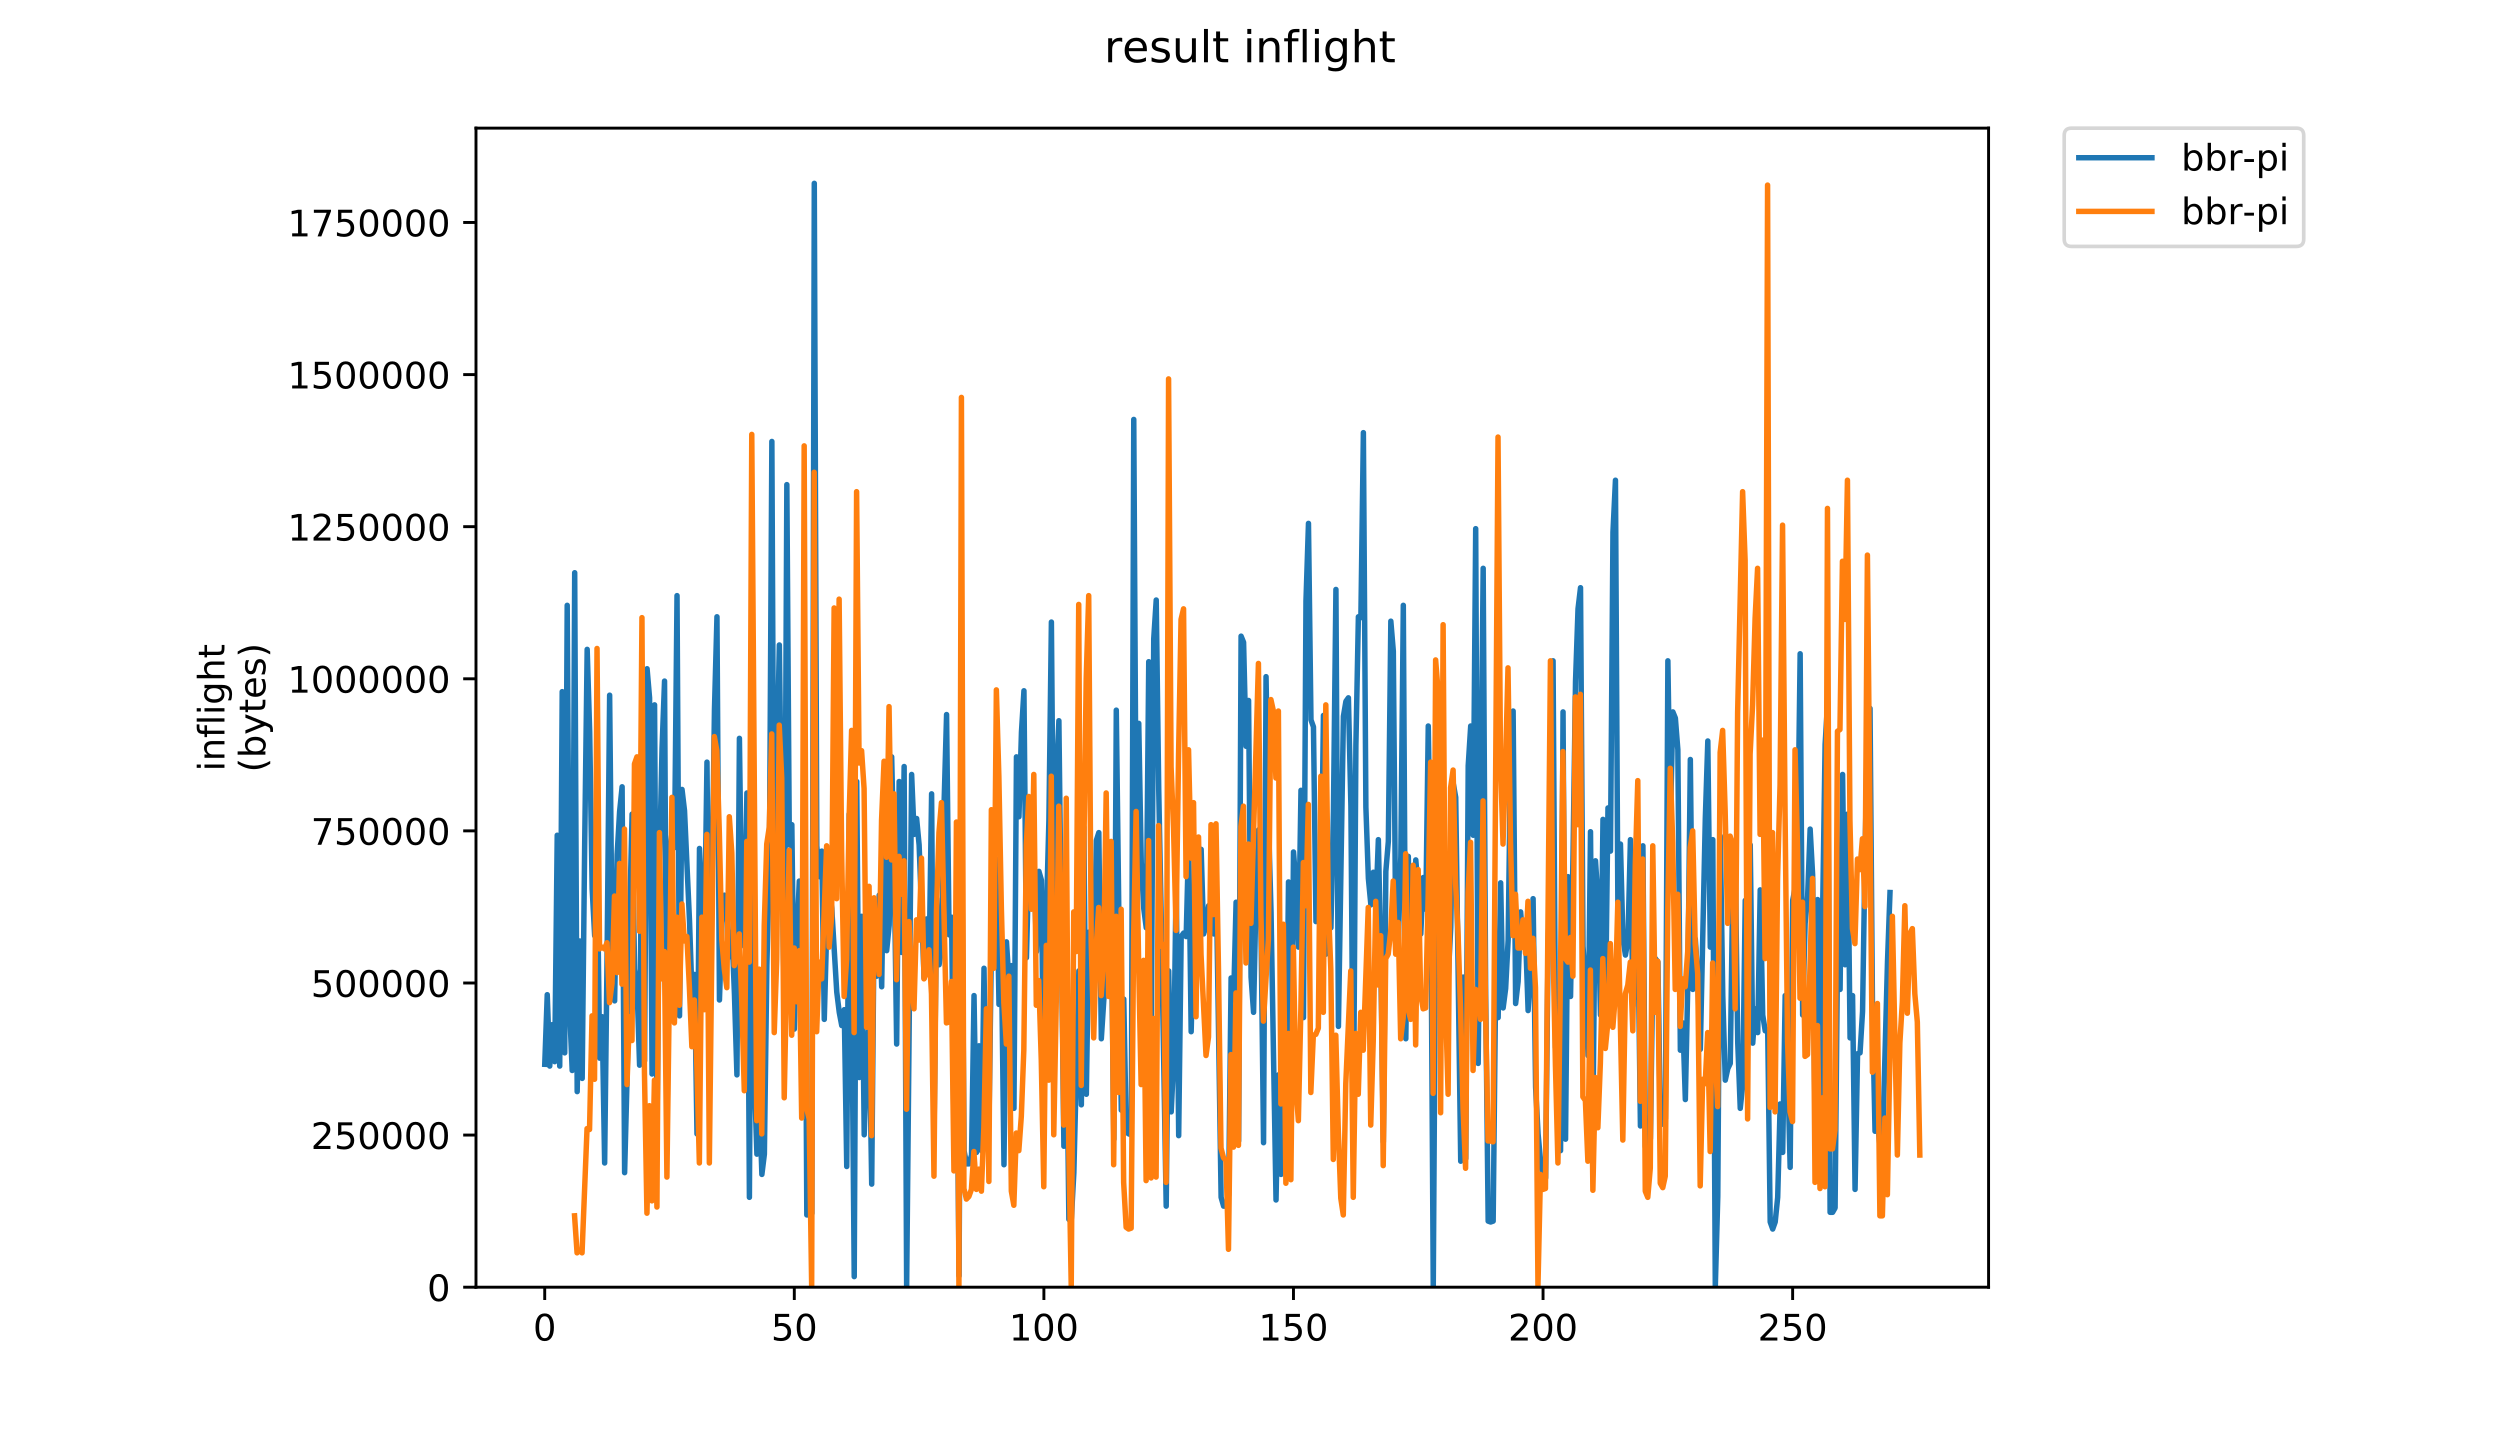 <?xml version="1.0" encoding="utf-8" standalone="no"?>
<!DOCTYPE svg PUBLIC "-//W3C//DTD SVG 1.1//EN"
  "http://www.w3.org/Graphics/SVG/1.1/DTD/svg11.dtd">
<!-- Created with matplotlib (https://matplotlib.org/) -->
<svg height="396pt" version="1.1" viewBox="0 0 684 396" width="684pt" xmlns="http://www.w3.org/2000/svg" xmlns:xlink="http://www.w3.org/1999/xlink">
 <defs>
  <style type="text/css">
*{stroke-linecap:butt;stroke-linejoin:round;}
  </style>
 </defs>
 <g id="figure_1">
  <g id="patch_1">
   <path d="M 0 396 
L 684 396 
L 684 0 
L 0 0 
z
" style="fill:#ffffff;"/>
  </g>
  <g id="axes_1">
   <g id="patch_2">
    <path d="M 130.23 352.174 
L 544.074 352.174 
L 544.074 35.062 
L 130.23 35.062 
z
" style="fill:#ffffff;"/>
   </g>
   <g id="matplotlib.axis_1">
    <g id="xtick_1">
     <g id="line2d_1">
      <defs>
       <path d="M 0 0 
L 0 3.5 
" id="m2a0f6966e9" style="stroke:#000000;stroke-width:0.8;"/>
      </defs>
      <g>
       <use style="stroke:#000000;stroke-width:0.8;" x="149.034" xlink:href="#m2a0f6966e9" y="352.174"/>
      </g>
     </g>
     <g id="text_1">
      <!-- 0 -->
      <defs>
       <path d="M 31.781 66.406 
Q 24.172 66.406 20.328 58.906 
Q 16.5 51.422 16.5 36.375 
Q 16.5 21.391 20.328 13.891 
Q 24.172 6.391 31.781 6.391 
Q 39.453 6.391 43.281 13.891 
Q 47.125 21.391 47.125 36.375 
Q 47.125 51.422 43.281 58.906 
Q 39.453 66.406 31.781 66.406 
z
M 31.781 74.219 
Q 44.047 74.219 50.516 64.516 
Q 56.984 54.828 56.984 36.375 
Q 56.984 17.969 50.516 8.266 
Q 44.047 -1.422 31.781 -1.422 
Q 19.531 -1.422 13.062 8.266 
Q 6.594 17.969 6.594 36.375 
Q 6.594 54.828 13.062 64.516 
Q 19.531 74.219 31.781 74.219 
z
" id="DejaVuSans-48"/>
      </defs>
      <g transform="translate(145.853 366.773)scale(0.1 -0.1)">
       <use xlink:href="#DejaVuSans-48"/>
      </g>
     </g>
    </g>
    <g id="xtick_2">
     <g id="line2d_2">
      <g>
       <use style="stroke:#000000;stroke-width:0.8;" x="217.321" xlink:href="#m2a0f6966e9" y="352.174"/>
      </g>
     </g>
     <g id="text_2">
      <!-- 50 -->
      <defs>
       <path d="M 10.797 72.906 
L 49.516 72.906 
L 49.516 64.594 
L 19.828 64.594 
L 19.828 46.734 
Q 21.969 47.469 24.109 47.828 
Q 26.266 48.188 28.422 48.188 
Q 40.625 48.188 47.75 41.5 
Q 54.891 34.812 54.891 23.391 
Q 54.891 11.625 47.562 5.094 
Q 40.234 -1.422 26.906 -1.422 
Q 22.312 -1.422 17.547 -0.641 
Q 12.797 0.141 7.719 1.703 
L 7.719 11.625 
Q 12.109 9.234 16.797 8.062 
Q 21.484 6.891 26.703 6.891 
Q 35.156 6.891 40.078 11.328 
Q 45.016 15.766 45.016 23.391 
Q 45.016 31 40.078 35.438 
Q 35.156 39.891 26.703 39.891 
Q 22.75 39.891 18.812 39.016 
Q 14.891 38.141 10.797 36.281 
z
" id="DejaVuSans-53"/>
      </defs>
      <g transform="translate(210.958 366.773)scale(0.1 -0.1)">
       <use xlink:href="#DejaVuSans-53"/>
       <use x="63.623" xlink:href="#DejaVuSans-48"/>
      </g>
     </g>
    </g>
    <g id="xtick_3">
     <g id="line2d_3">
      <g>
       <use style="stroke:#000000;stroke-width:0.8;" x="285.607" xlink:href="#m2a0f6966e9" y="352.174"/>
      </g>
     </g>
     <g id="text_3">
      <!-- 100 -->
      <defs>
       <path d="M 12.406 8.297 
L 28.516 8.297 
L 28.516 63.922 
L 10.984 60.406 
L 10.984 69.391 
L 28.422 72.906 
L 38.281 72.906 
L 38.281 8.297 
L 54.391 8.297 
L 54.391 0 
L 12.406 0 
z
" id="DejaVuSans-49"/>
      </defs>
      <g transform="translate(276.063 366.773)scale(0.1 -0.1)">
       <use xlink:href="#DejaVuSans-49"/>
       <use x="63.623" xlink:href="#DejaVuSans-48"/>
       <use x="127.246" xlink:href="#DejaVuSans-48"/>
      </g>
     </g>
    </g>
    <g id="xtick_4">
     <g id="line2d_4">
      <g>
       <use style="stroke:#000000;stroke-width:0.8;" x="353.893" xlink:href="#m2a0f6966e9" y="352.174"/>
      </g>
     </g>
     <g id="text_4">
      <!-- 150 -->
      <g transform="translate(344.349 366.773)scale(0.1 -0.1)">
       <use xlink:href="#DejaVuSans-49"/>
       <use x="63.623" xlink:href="#DejaVuSans-53"/>
       <use x="127.246" xlink:href="#DejaVuSans-48"/>
      </g>
     </g>
    </g>
    <g id="xtick_5">
     <g id="line2d_5">
      <g>
       <use style="stroke:#000000;stroke-width:0.8;" x="422.179" xlink:href="#m2a0f6966e9" y="352.174"/>
      </g>
     </g>
     <g id="text_5">
      <!-- 200 -->
      <defs>
       <path d="M 19.188 8.297 
L 53.609 8.297 
L 53.609 0 
L 7.328 0 
L 7.328 8.297 
Q 12.938 14.109 22.625 23.891 
Q 32.328 33.688 34.812 36.531 
Q 39.547 41.844 41.422 45.531 
Q 43.312 49.219 43.312 52.781 
Q 43.312 58.594 39.234 62.25 
Q 35.156 65.922 28.609 65.922 
Q 23.969 65.922 18.812 64.312 
Q 13.672 62.703 7.812 59.422 
L 7.812 69.391 
Q 13.766 71.781 18.938 73 
Q 24.125 74.219 28.422 74.219 
Q 39.75 74.219 46.484 68.547 
Q 53.219 62.891 53.219 53.422 
Q 53.219 48.922 51.531 44.891 
Q 49.859 40.875 45.406 35.406 
Q 44.188 33.984 37.641 27.219 
Q 31.109 20.453 19.188 8.297 
z
" id="DejaVuSans-50"/>
      </defs>
      <g transform="translate(412.636 366.773)scale(0.1 -0.1)">
       <use xlink:href="#DejaVuSans-50"/>
       <use x="63.623" xlink:href="#DejaVuSans-48"/>
       <use x="127.246" xlink:href="#DejaVuSans-48"/>
      </g>
     </g>
    </g>
    <g id="xtick_6">
     <g id="line2d_6">
      <g>
       <use style="stroke:#000000;stroke-width:0.8;" x="490.466" xlink:href="#m2a0f6966e9" y="352.174"/>
      </g>
     </g>
     <g id="text_6">
      <!-- 250 -->
      <g transform="translate(480.922 366.773)scale(0.1 -0.1)">
       <use xlink:href="#DejaVuSans-50"/>
       <use x="63.623" xlink:href="#DejaVuSans-53"/>
       <use x="127.246" xlink:href="#DejaVuSans-48"/>
      </g>
     </g>
    </g>
   </g>
   <g id="matplotlib.axis_2">
    <g id="ytick_1">
     <g id="line2d_7">
      <defs>
       <path d="M 0 0 
L -3.5 0 
" id="m3feb0c3251" style="stroke:#000000;stroke-width:0.8;"/>
      </defs>
      <g>
       <use style="stroke:#000000;stroke-width:0.8;" x="130.23" xlink:href="#m3feb0c3251" y="352.174"/>
      </g>
     </g>
     <g id="text_7">
      <!-- 0 -->
      <g transform="translate(116.868 355.973)scale(0.1 -0.1)">
       <use xlink:href="#DejaVuSans-48"/>
      </g>
     </g>
    </g>
    <g id="ytick_2">
     <g id="line2d_8">
      <g>
       <use style="stroke:#000000;stroke-width:0.8;" x="130.23" xlink:href="#m3feb0c3251" y="310.56"/>
      </g>
     </g>
     <g id="text_8">
      <!-- 250000 -->
      <g transform="translate(85.055 314.359)scale(0.1 -0.1)">
       <use xlink:href="#DejaVuSans-50"/>
       <use x="63.623" xlink:href="#DejaVuSans-53"/>
       <use x="127.246" xlink:href="#DejaVuSans-48"/>
       <use x="190.869" xlink:href="#DejaVuSans-48"/>
       <use x="254.492" xlink:href="#DejaVuSans-48"/>
       <use x="318.115" xlink:href="#DejaVuSans-48"/>
      </g>
     </g>
    </g>
    <g id="ytick_3">
     <g id="line2d_9">
      <g>
       <use style="stroke:#000000;stroke-width:0.8;" x="130.23" xlink:href="#m3feb0c3251" y="268.945"/>
      </g>
     </g>
     <g id="text_9">
      <!-- 500000 -->
      <g transform="translate(85.055 272.745)scale(0.1 -0.1)">
       <use xlink:href="#DejaVuSans-53"/>
       <use x="63.623" xlink:href="#DejaVuSans-48"/>
       <use x="127.246" xlink:href="#DejaVuSans-48"/>
       <use x="190.869" xlink:href="#DejaVuSans-48"/>
       <use x="254.492" xlink:href="#DejaVuSans-48"/>
       <use x="318.115" xlink:href="#DejaVuSans-48"/>
      </g>
     </g>
    </g>
    <g id="ytick_4">
     <g id="line2d_10">
      <g>
       <use style="stroke:#000000;stroke-width:0.8;" x="130.23" xlink:href="#m3feb0c3251" y="227.331"/>
      </g>
     </g>
     <g id="text_10">
      <!-- 750000 -->
      <defs>
       <path d="M 8.203 72.906 
L 55.078 72.906 
L 55.078 68.703 
L 28.609 0 
L 18.312 0 
L 43.219 64.594 
L 8.203 64.594 
z
" id="DejaVuSans-55"/>
      </defs>
      <g transform="translate(85.055 231.13)scale(0.1 -0.1)">
       <use xlink:href="#DejaVuSans-55"/>
       <use x="63.623" xlink:href="#DejaVuSans-53"/>
       <use x="127.246" xlink:href="#DejaVuSans-48"/>
       <use x="190.869" xlink:href="#DejaVuSans-48"/>
       <use x="254.492" xlink:href="#DejaVuSans-48"/>
       <use x="318.115" xlink:href="#DejaVuSans-48"/>
      </g>
     </g>
    </g>
    <g id="ytick_5">
     <g id="line2d_11">
      <g>
       <use style="stroke:#000000;stroke-width:0.8;" x="130.23" xlink:href="#m3feb0c3251" y="185.717"/>
      </g>
     </g>
     <g id="text_11">
      <!-- 1000000 -->
      <g transform="translate(78.693 189.516)scale(0.1 -0.1)">
       <use xlink:href="#DejaVuSans-49"/>
       <use x="63.623" xlink:href="#DejaVuSans-48"/>
       <use x="127.246" xlink:href="#DejaVuSans-48"/>
       <use x="190.869" xlink:href="#DejaVuSans-48"/>
       <use x="254.492" xlink:href="#DejaVuSans-48"/>
       <use x="318.115" xlink:href="#DejaVuSans-48"/>
       <use x="381.738" xlink:href="#DejaVuSans-48"/>
      </g>
     </g>
    </g>
    <g id="ytick_6">
     <g id="line2d_12">
      <g>
       <use style="stroke:#000000;stroke-width:0.8;" x="130.23" xlink:href="#m3feb0c3251" y="144.102"/>
      </g>
     </g>
     <g id="text_12">
      <!-- 1250000 -->
      <g transform="translate(78.693 147.902)scale(0.1 -0.1)">
       <use xlink:href="#DejaVuSans-49"/>
       <use x="63.623" xlink:href="#DejaVuSans-50"/>
       <use x="127.246" xlink:href="#DejaVuSans-53"/>
       <use x="190.869" xlink:href="#DejaVuSans-48"/>
       <use x="254.492" xlink:href="#DejaVuSans-48"/>
       <use x="318.115" xlink:href="#DejaVuSans-48"/>
       <use x="381.738" xlink:href="#DejaVuSans-48"/>
      </g>
     </g>
    </g>
    <g id="ytick_7">
     <g id="line2d_13">
      <g>
       <use style="stroke:#000000;stroke-width:0.8;" x="130.23" xlink:href="#m3feb0c3251" y="102.488"/>
      </g>
     </g>
     <g id="text_13">
      <!-- 1500000 -->
      <g transform="translate(78.693 106.287)scale(0.1 -0.1)">
       <use xlink:href="#DejaVuSans-49"/>
       <use x="63.623" xlink:href="#DejaVuSans-53"/>
       <use x="127.246" xlink:href="#DejaVuSans-48"/>
       <use x="190.869" xlink:href="#DejaVuSans-48"/>
       <use x="254.492" xlink:href="#DejaVuSans-48"/>
       <use x="318.115" xlink:href="#DejaVuSans-48"/>
       <use x="381.738" xlink:href="#DejaVuSans-48"/>
      </g>
     </g>
    </g>
    <g id="ytick_8">
     <g id="line2d_14">
      <g>
       <use style="stroke:#000000;stroke-width:0.8;" x="130.23" xlink:href="#m3feb0c3251" y="60.874"/>
      </g>
     </g>
     <g id="text_14">
      <!-- 1750000 -->
      <g transform="translate(78.693 64.673)scale(0.1 -0.1)">
       <use xlink:href="#DejaVuSans-49"/>
       <use x="63.623" xlink:href="#DejaVuSans-55"/>
       <use x="127.246" xlink:href="#DejaVuSans-53"/>
       <use x="190.869" xlink:href="#DejaVuSans-48"/>
       <use x="254.492" xlink:href="#DejaVuSans-48"/>
       <use x="318.115" xlink:href="#DejaVuSans-48"/>
       <use x="381.738" xlink:href="#DejaVuSans-48"/>
      </g>
     </g>
    </g>
    <g id="text_15">
     <!-- inflight -->
     <defs>
      <path d="M 9.422 54.688 
L 18.406 54.688 
L 18.406 0 
L 9.422 0 
z
M 9.422 75.984 
L 18.406 75.984 
L 18.406 64.594 
L 9.422 64.594 
z
" id="DejaVuSans-105"/>
      <path d="M 54.891 33.016 
L 54.891 0 
L 45.906 0 
L 45.906 32.719 
Q 45.906 40.484 42.875 44.328 
Q 39.844 48.188 33.797 48.188 
Q 26.516 48.188 22.312 43.547 
Q 18.109 38.922 18.109 30.906 
L 18.109 0 
L 9.078 0 
L 9.078 54.688 
L 18.109 54.688 
L 18.109 46.188 
Q 21.344 51.125 25.703 53.562 
Q 30.078 56 35.797 56 
Q 45.219 56 50.047 50.172 
Q 54.891 44.344 54.891 33.016 
z
" id="DejaVuSans-110"/>
      <path d="M 37.109 75.984 
L 37.109 68.5 
L 28.516 68.5 
Q 23.688 68.5 21.797 66.547 
Q 19.922 64.594 19.922 59.516 
L 19.922 54.688 
L 34.719 54.688 
L 34.719 47.703 
L 19.922 47.703 
L 19.922 0 
L 10.891 0 
L 10.891 47.703 
L 2.297 47.703 
L 2.297 54.688 
L 10.891 54.688 
L 10.891 58.5 
Q 10.891 67.625 15.141 71.797 
Q 19.391 75.984 28.609 75.984 
z
" id="DejaVuSans-102"/>
      <path d="M 9.422 75.984 
L 18.406 75.984 
L 18.406 0 
L 9.422 0 
z
" id="DejaVuSans-108"/>
      <path d="M 45.406 27.984 
Q 45.406 37.75 41.375 43.109 
Q 37.359 48.484 30.078 48.484 
Q 22.859 48.484 18.828 43.109 
Q 14.797 37.75 14.797 27.984 
Q 14.797 18.266 18.828 12.891 
Q 22.859 7.516 30.078 7.516 
Q 37.359 7.516 41.375 12.891 
Q 45.406 18.266 45.406 27.984 
z
M 54.391 6.781 
Q 54.391 -7.172 48.188 -13.984 
Q 42 -20.797 29.203 -20.797 
Q 24.469 -20.797 20.266 -20.094 
Q 16.062 -19.391 12.109 -17.922 
L 12.109 -9.188 
Q 16.062 -11.328 19.922 -12.344 
Q 23.781 -13.375 27.781 -13.375 
Q 36.625 -13.375 41.016 -8.766 
Q 45.406 -4.156 45.406 5.172 
L 45.406 9.625 
Q 42.625 4.781 38.281 2.391 
Q 33.938 0 27.875 0 
Q 17.828 0 11.672 7.656 
Q 5.516 15.328 5.516 27.984 
Q 5.516 40.672 11.672 48.328 
Q 17.828 56 27.875 56 
Q 33.938 56 38.281 53.609 
Q 42.625 51.219 45.406 46.391 
L 45.406 54.688 
L 54.391 54.688 
z
" id="DejaVuSans-103"/>
      <path d="M 54.891 33.016 
L 54.891 0 
L 45.906 0 
L 45.906 32.719 
Q 45.906 40.484 42.875 44.328 
Q 39.844 48.188 33.797 48.188 
Q 26.516 48.188 22.312 43.547 
Q 18.109 38.922 18.109 30.906 
L 18.109 0 
L 9.078 0 
L 9.078 75.984 
L 18.109 75.984 
L 18.109 46.188 
Q 21.344 51.125 25.703 53.562 
Q 30.078 56 35.797 56 
Q 45.219 56 50.047 50.172 
Q 54.891 44.344 54.891 33.016 
z
" id="DejaVuSans-104"/>
      <path d="M 18.312 70.219 
L 18.312 54.688 
L 36.812 54.688 
L 36.812 47.703 
L 18.312 47.703 
L 18.312 18.016 
Q 18.312 11.328 20.141 9.422 
Q 21.969 7.516 27.594 7.516 
L 36.812 7.516 
L 36.812 0 
L 27.594 0 
Q 17.188 0 13.234 3.875 
Q 9.281 7.766 9.281 18.016 
L 9.281 47.703 
L 2.688 47.703 
L 2.688 54.688 
L 9.281 54.688 
L 9.281 70.219 
z
" id="DejaVuSans-116"/>
     </defs>
     <g transform="translate(61.415 211.018)rotate(-90)scale(0.1 -0.1)">
      <use xlink:href="#DejaVuSans-105"/>
      <use x="27.783" xlink:href="#DejaVuSans-110"/>
      <use x="91.162" xlink:href="#DejaVuSans-102"/>
      <use x="126.367" xlink:href="#DejaVuSans-108"/>
      <use x="154.15" xlink:href="#DejaVuSans-105"/>
      <use x="181.934" xlink:href="#DejaVuSans-103"/>
      <use x="245.41" xlink:href="#DejaVuSans-104"/>
      <use x="308.789" xlink:href="#DejaVuSans-116"/>
     </g>
     <!-- (bytes) -->
     <defs>
      <path d="M 31 75.875 
Q 24.469 64.656 21.281 53.656 
Q 18.109 42.672 18.109 31.391 
Q 18.109 20.125 21.312 9.062 
Q 24.516 -2 31 -13.188 
L 23.188 -13.188 
Q 15.875 -1.703 12.234 9.375 
Q 8.594 20.453 8.594 31.391 
Q 8.594 42.281 12.203 53.312 
Q 15.828 64.359 23.188 75.875 
z
" id="DejaVuSans-40"/>
      <path d="M 48.688 27.297 
Q 48.688 37.203 44.609 42.844 
Q 40.531 48.484 33.406 48.484 
Q 26.266 48.484 22.188 42.844 
Q 18.109 37.203 18.109 27.297 
Q 18.109 17.391 22.188 11.75 
Q 26.266 6.109 33.406 6.109 
Q 40.531 6.109 44.609 11.75 
Q 48.688 17.391 48.688 27.297 
z
M 18.109 46.391 
Q 20.953 51.266 25.266 53.625 
Q 29.594 56 35.594 56 
Q 45.562 56 51.781 48.094 
Q 58.016 40.188 58.016 27.297 
Q 58.016 14.406 51.781 6.484 
Q 45.562 -1.422 35.594 -1.422 
Q 29.594 -1.422 25.266 0.953 
Q 20.953 3.328 18.109 8.203 
L 18.109 0 
L 9.078 0 
L 9.078 75.984 
L 18.109 75.984 
z
" id="DejaVuSans-98"/>
      <path d="M 32.172 -5.078 
Q 28.375 -14.844 24.75 -17.812 
Q 21.141 -20.797 15.094 -20.797 
L 7.906 -20.797 
L 7.906 -13.281 
L 13.188 -13.281 
Q 16.891 -13.281 18.938 -11.516 
Q 21 -9.766 23.484 -3.219 
L 25.094 0.875 
L 2.984 54.688 
L 12.5 54.688 
L 29.594 11.922 
L 46.688 54.688 
L 56.203 54.688 
z
" id="DejaVuSans-121"/>
      <path d="M 56.203 29.594 
L 56.203 25.203 
L 14.891 25.203 
Q 15.484 15.922 20.484 11.062 
Q 25.484 6.203 34.422 6.203 
Q 39.594 6.203 44.453 7.469 
Q 49.312 8.734 54.109 11.281 
L 54.109 2.781 
Q 49.266 0.734 44.188 -0.344 
Q 39.109 -1.422 33.891 -1.422 
Q 20.797 -1.422 13.156 6.188 
Q 5.516 13.812 5.516 26.812 
Q 5.516 40.234 12.766 48.109 
Q 20.016 56 32.328 56 
Q 43.359 56 49.781 48.891 
Q 56.203 41.797 56.203 29.594 
z
M 47.219 32.234 
Q 47.125 39.594 43.094 43.984 
Q 39.062 48.391 32.422 48.391 
Q 24.906 48.391 20.391 44.141 
Q 15.875 39.891 15.188 32.172 
z
" id="DejaVuSans-101"/>
      <path d="M 44.281 53.078 
L 44.281 44.578 
Q 40.484 46.531 36.375 47.5 
Q 32.281 48.484 27.875 48.484 
Q 21.188 48.484 17.844 46.438 
Q 14.5 44.391 14.5 40.281 
Q 14.5 37.156 16.891 35.375 
Q 19.281 33.594 26.516 31.984 
L 29.594 31.297 
Q 39.156 29.25 43.188 25.516 
Q 47.219 21.781 47.219 15.094 
Q 47.219 7.469 41.188 3.016 
Q 35.156 -1.422 24.609 -1.422 
Q 20.219 -1.422 15.453 -0.562 
Q 10.688 0.297 5.422 2 
L 5.422 11.281 
Q 10.406 8.688 15.234 7.391 
Q 20.062 6.109 24.812 6.109 
Q 31.156 6.109 34.562 8.281 
Q 37.984 10.453 37.984 14.406 
Q 37.984 18.062 35.516 20.016 
Q 33.062 21.969 24.703 23.781 
L 21.578 24.516 
Q 13.234 26.266 9.516 29.906 
Q 5.812 33.547 5.812 39.891 
Q 5.812 47.609 11.281 51.797 
Q 16.75 56 26.812 56 
Q 31.781 56 36.172 55.266 
Q 40.578 54.547 44.281 53.078 
z
" id="DejaVuSans-115"/>
      <path d="M 8.016 75.875 
L 15.828 75.875 
Q 23.141 64.359 26.781 53.312 
Q 30.422 42.281 30.422 31.391 
Q 30.422 20.453 26.781 9.375 
Q 23.141 -1.703 15.828 -13.188 
L 8.016 -13.188 
Q 14.5 -2 17.703 9.062 
Q 20.906 20.125 20.906 31.391 
Q 20.906 42.672 17.703 53.656 
Q 14.5 64.656 8.016 75.875 
z
" id="DejaVuSans-41"/>
     </defs>
     <g transform="translate(72.613 211.295)rotate(-90)scale(0.1 -0.1)">
      <use xlink:href="#DejaVuSans-40"/>
      <use x="39.014" xlink:href="#DejaVuSans-98"/>
      <use x="102.49" xlink:href="#DejaVuSans-121"/>
      <use x="161.67" xlink:href="#DejaVuSans-116"/>
      <use x="200.879" xlink:href="#DejaVuSans-101"/>
      <use x="262.402" xlink:href="#DejaVuSans-115"/>
      <use x="314.502" xlink:href="#DejaVuSans-41"/>
     </g>
    </g>
   </g>
   <g id="line2d_15">
    <path clip-path="url(#p2740c66422)" d="M 149.041 291.193 
L 149.724 272.152 
L 150.407 291.676 
L 151.09 280.347 
L 151.773 290.47 
L 152.456 228.526 
L 153.138 291.676 
L 153.821 189.238 
L 154.504 288.06 
L 155.187 165.617 
L 155.87 276.491 
L 156.553 292.881 
L 157.236 156.698 
L 157.918 298.665 
L 158.601 257.449 
L 159.284 295.05 
L 159.967 230.936 
L 160.65 177.668 
L 161.333 200.084 
L 162.016 243.228 
L 162.698 256.003 
L 163.381 235.515 
L 164.064 289.506 
L 164.747 278.178 
L 165.43 318.189 
L 166.113 260.101 
L 166.796 190.202 
L 167.479 259.136 
L 168.161 273.839 
L 168.844 233.828 
L 169.527 222.018 
L 170.21 215.269 
L 170.893 320.84 
L 171.576 294.568 
L 172.259 250.941 
L 172.941 222.741 
L 173.624 265.162 
L 174.307 270.465 
L 174.99 291.435 
L 175.673 215.51 
L 176.356 290.229 
L 177.039 182.971 
L 177.721 190.925 
L 178.404 293.845 
L 179.087 192.853 
L 179.77 307.101 
L 180.453 235.515 
L 181.136 204.664 
L 181.819 186.345 
L 182.501 307.343 
L 183.184 233.105 
L 183.867 227.802 
L 184.55 231.9 
L 185.233 162.965 
L 185.916 277.937 
L 186.599 215.992 
L 187.282 221.777 
L 188.647 251.906 
L 189.33 272.152 
L 190.013 266.608 
L 190.696 310.235 
L 191.379 232.141 
L 192.062 249.736 
L 192.744 256.726 
L 193.427 208.52 
L 194.11 281.552 
L 194.793 243.952 
L 195.476 194.058 
L 196.159 168.75 
L 196.842 273.598 
L 197.524 252.629 
L 198.207 244.916 
L 198.89 248.049 
L 199.573 261.788 
L 200.256 255.039 
L 200.939 271.911 
L 201.622 294.086 
L 202.304 202.012 
L 202.987 253.111 
L 203.67 258.895 
L 204.353 216.956 
L 205.036 327.589 
L 205.719 208.279 
L 206.402 294.809 
L 207.085 315.779 
L 207.767 301.076 
L 208.45 321.322 
L 209.133 315.779 
L 209.816 263.957 
L 210.499 237.685 
L 211.182 120.785 
L 211.865 264.439 
L 212.547 209.966 
L 213.23 176.463 
L 213.913 233.105 
L 214.596 274.803 
L 215.279 132.595 
L 215.962 231.177 
L 216.645 225.633 
L 217.327 281.552 
L 218.01 256.485 
L 218.693 241.059 
L 219.376 279.624 
L 220.059 206.11 
L 220.742 332.41 
L 221.425 332.41 
L 222.107 331.928 
L 222.79 50.163 
L 223.473 231.418 
L 224.156 239.854 
L 224.839 232.864 
L 225.522 278.901 
L 226.205 253.593 
L 226.888 243.71 
L 227.57 248.531 
L 228.936 271.429 
L 229.619 276.973 
L 230.302 280.588 
L 230.985 276.25 
L 231.668 319.153 
L 232.35 222.741 
L 233.033 270.947 
L 233.716 349.282 
L 234.399 213.823 
L 235.082 294.809 
L 235.765 250.7 
L 236.448 310.476 
L 237.13 287.578 
L 237.813 280.347 
L 238.496 323.974 
L 239.179 249.977 
L 239.862 267.09 
L 240.545 244.916 
L 241.228 269.983 
L 241.911 224.91 
L 242.593 260.101 
L 243.276 253.111 
L 243.959 207.074 
L 244.642 237.444 
L 245.325 285.65 
L 246.008 213.823 
L 246.691 260.583 
L 247.373 209.725 
L 248.056 351.933 
L 249.422 211.894 
L 250.105 228.285 
L 250.788 223.946 
L 251.471 231.177 
L 252.836 267.572 
L 253.519 251.423 
L 254.202 263.475 
L 254.885 217.197 
L 255.568 309.03 
L 256.251 245.88 
L 256.933 263.957 
L 257.616 259.86 
L 258.299 219.848 
L 258.982 195.504 
L 259.665 255.762 
L 260.348 250.941 
L 261.031 310.235 
L 261.714 273.116 
L 262.396 349.041 
L 263.079 221.295 
L 263.762 314.814 
L 264.445 318.43 
L 265.128 318.43 
L 265.811 316.02 
L 266.494 272.393 
L 267.176 315.297 
L 267.859 286.132 
L 268.542 314.814 
L 269.225 264.921 
L 269.908 312.645 
L 270.591 307.343 
L 271.274 256.726 
L 271.956 258.654 
L 272.639 235.033 
L 273.322 274.803 
L 274.005 263.716 
L 274.688 318.671 
L 275.371 257.69 
L 276.054 268.537 
L 276.736 264.198 
L 277.419 303.245 
L 278.102 207.074 
L 278.785 223.464 
L 279.468 200.325 
L 280.151 188.997 
L 280.834 262.029 
L 281.517 235.033 
L 282.199 238.408 
L 282.882 233.828 
L 283.565 260.342 
L 284.248 238.408 
L 284.931 240.818 
L 285.614 305.173 
L 286.297 250.218 
L 286.979 224.428 
L 287.662 170.196 
L 288.345 251.906 
L 289.028 213.582 
L 289.711 197.192 
L 291.077 313.609 
L 291.759 276.732 
L 292.442 333.615 
L 293.125 333.374 
L 293.808 320.84 
L 295.174 265.644 
L 295.857 302.281 
L 296.539 226.356 
L 297.222 299.389 
L 297.905 255.039 
L 298.588 271.429 
L 299.271 265.885 
L 299.954 229.972 
L 300.637 227.802 
L 301.32 284.204 
L 302.002 273.598 
L 302.685 267.09 
L 303.368 239.372 
L 304.051 252.388 
L 304.734 311.681 
L 305.417 194.299 
L 306.782 303.727 
L 307.465 273.357 
L 308.148 309.753 
L 308.831 310.235 
L 309.514 310.476 
L 310.197 114.759 
L 310.88 234.31 
L 311.562 197.915 
L 312.245 235.998 
L 312.928 248.531 
L 313.611 253.834 
L 314.294 181.043 
L 314.977 283.722 
L 315.66 174.776 
L 316.342 164.17 
L 317.025 215.992 
L 317.708 250.941 
L 319.074 329.999 
L 319.757 265.644 
L 320.44 304.209 
L 321.123 289.747 
L 321.805 240.095 
L 322.488 310.717 
L 323.171 256.244 
L 323.854 255.28 
L 324.537 256.244 
L 325.22 229.49 
L 325.903 282.275 
L 326.585 254.316 
L 327.268 234.31 
L 327.951 257.931 
L 328.634 232.382 
L 329.317 255.521 
L 330 253.111 
L 330.683 247.808 
L 331.365 253.111 
L 332.048 255.521 
L 332.731 239.613 
L 334.097 327.589 
L 334.78 329.999 
L 335.463 329.999 
L 336.145 326.866 
L 336.828 267.572 
L 337.511 273.598 
L 338.194 246.844 
L 338.877 312.163 
L 339.56 174.053 
L 340.243 175.74 
L 340.926 204.181 
L 341.608 191.648 
L 342.291 267.331 
L 342.974 276.973 
L 343.657 244.916 
L 344.34 227.079 
L 345.023 255.039 
L 345.706 312.645 
L 346.388 185.14 
L 347.071 224.91 
L 347.754 249.495 
L 349.12 328.312 
L 349.803 294.086 
L 350.486 321.322 
L 351.168 256.967 
L 351.851 303.245 
L 352.534 241.3 
L 353.217 305.896 
L 353.9 233.105 
L 354.583 242.023 
L 355.266 259.136 
L 355.948 216.233 
L 356.631 278.419 
L 357.314 164.411 
L 357.997 143.201 
L 358.68 196.951 
L 359.363 198.879 
L 360.046 252.147 
L 360.729 242.023 
L 361.411 249.013 
L 362.094 195.745 
L 362.777 261.065 
L 363.46 249.977 
L 364.143 253.834 
L 364.826 222.018 
L 365.509 161.278 
L 366.191 280.829 
L 367.557 195.986 
L 368.24 191.889 
L 368.923 190.925 
L 369.606 220.572 
L 370.289 309.994 
L 370.971 203.94 
L 371.654 168.75 
L 372.337 168.991 
L 373.02 118.375 
L 373.703 220.813 
L 374.386 240.336 
L 375.069 247.567 
L 375.752 238.649 
L 376.434 248.049 
L 377.117 229.731 
L 377.8 262.752 
L 378.483 312.404 
L 379.166 238.408 
L 379.849 230.213 
L 380.532 169.955 
L 381.214 178.15 
L 381.897 258.895 
L 382.58 257.449 
L 383.263 234.31 
L 383.946 165.617 
L 384.629 284.204 
L 385.312 234.31 
L 385.994 269.983 
L 386.677 258.895 
L 387.36 235.274 
L 388.043 243.469 
L 388.726 255.521 
L 389.409 240.095 
L 390.092 248.772 
L 390.774 198.638 
L 391.457 242.746 
L 392.14 352.174 
L 392.823 244.434 
L 393.506 262.029 
L 394.189 270.465 
L 395.555 242.746 
L 396.237 267.331 
L 396.92 253.834 
L 397.603 214.305 
L 398.286 218.161 
L 399.652 317.707 
L 400.335 267.331 
L 401.017 316.984 
L 401.7 209.484 
L 402.383 198.638 
L 403.066 228.526 
L 403.749 144.647 
L 404.432 290.952 
L 405.797 155.493 
L 406.48 272.393 
L 407.163 334.097 
L 407.846 334.338 
L 408.529 334.097 
L 409.212 269.501 
L 409.895 278.419 
L 410.577 241.541 
L 411.26 275.768 
L 411.943 270.465 
L 412.626 257.208 
L 413.309 205.628 
L 413.992 194.54 
L 414.675 274.562 
L 415.358 268.537 
L 416.04 249.495 
L 416.723 257.449 
L 417.406 256.485 
L 418.089 276.491 
L 418.772 265.162 
L 419.455 245.88 
L 420.138 297.46 
L 420.82 310.235 
L 421.503 317.707 
L 422.186 322.286 
L 422.869 322.286 
L 423.552 259.136 
L 424.235 239.372 
L 424.918 180.802 
L 425.6 286.614 
L 426.283 275.768 
L 426.966 314.814 
L 427.649 194.781 
L 428.332 311.681 
L 429.015 239.854 
L 429.698 272.634 
L 430.38 233.828 
L 431.063 186.345 
L 431.746 166.581 
L 432.429 160.796 
L 433.112 258.895 
L 433.795 269.742 
L 434.478 288.783 
L 435.161 227.561 
L 435.843 304.691 
L 436.526 235.515 
L 437.209 246.121 
L 437.892 277.696 
L 438.575 224.187 
L 439.258 276.25 
L 439.941 221.054 
L 440.623 232.864 
L 441.306 145.611 
L 441.989 131.39 
L 442.672 252.388 
L 443.355 230.936 
L 444.038 256.967 
L 444.721 261.306 
L 445.403 257.208 
L 446.086 229.731 
L 446.769 275.044 
L 448.135 254.557 
L 448.818 308.066 
L 449.501 231.418 
L 450.183 313.609 
L 450.866 317.948 
L 451.549 311.44 
L 452.232 263.475 
L 452.915 262.27 
L 453.598 263.234 
L 454.281 306.378 
L 454.964 307.584 
L 455.646 306.137 
L 456.329 180.802 
L 457.012 225.151 
L 457.695 194.781 
L 458.378 196.469 
L 459.061 205.146 
L 459.744 287.337 
L 460.426 279.865 
L 461.109 300.835 
L 461.792 268.778 
L 462.475 207.797 
L 463.158 270.706 
L 463.841 256.967 
L 464.524 268.055 
L 465.206 287.096 
L 466.572 223.946 
L 467.255 202.735 
L 467.938 259.136 
L 468.621 229.731 
L 469.304 352.174 
L 469.986 327.348 
L 470.669 228.767 
L 471.352 272.393 
L 472.035 295.532 
L 472.718 292.399 
L 473.401 290.952 
L 474.084 242.264 
L 474.767 236.239 
L 475.449 285.409 
L 476.132 303.245 
L 476.815 296.737 
L 477.498 246.362 
L 478.181 276.009 
L 478.864 231.177 
L 479.547 285.409 
L 480.229 276.009 
L 480.912 282.516 
L 481.595 243.469 
L 482.278 277.696 
L 482.961 282.034 
L 483.644 281.793 
L 484.327 334.338 
L 485.009 336.266 
L 485.692 334.338 
L 486.375 327.589 
L 487.058 302.04 
L 487.741 315.297 
L 488.424 272.393 
L 489.107 292.158 
L 489.789 319.394 
L 490.472 246.362 
L 491.155 242.987 
L 491.838 231.659 
L 492.521 178.873 
L 493.204 277.696 
L 493.887 252.629 
L 494.57 245.157 
L 495.252 226.838 
L 495.935 239.372 
L 496.618 309.271 
L 497.301 246.121 
L 497.984 312.886 
L 498.667 249.495 
L 499.35 203.699 
L 500.032 192.13 
L 500.715 331.687 
L 501.398 331.687 
L 502.081 330.481 
L 502.764 259.377 
L 503.447 270.706 
L 504.13 211.894 
L 504.812 263.957 
L 505.495 222.741 
L 506.178 283.963 
L 506.861 272.393 
L 507.544 325.42 
L 508.227 288.301 
L 508.91 288.06 
L 509.593 276.732 
L 510.275 233.828 
L 510.958 198.397 
L 511.641 193.817 
L 512.324 276.973 
L 513.007 309.512 
L 513.69 306.378 
L 514.373 313.609 
L 515.055 313.85 
L 516.421 262.993 
L 517.104 244.193 
L 517.104 244.193 
" style="fill:none;stroke:#1f77b4;stroke-linecap:square;stroke-width:1.5;"/>
   </g>
   <g id="line2d_16">
    <path clip-path="url(#p2740c66422)" d="M 157.2 332.651 
L 157.883 342.774 
L 158.566 342.051 
L 159.249 342.774 
L 160.614 308.789 
L 161.297 309.03 
L 161.98 277.937 
L 162.663 295.291 
L 163.346 177.427 
L 164.029 259.618 
L 164.712 259.136 
L 165.394 259.618 
L 166.077 257.931 
L 166.76 274.321 
L 167.443 269.019 
L 168.126 245.157 
L 168.809 266.126 
L 169.492 236.239 
L 170.174 269.26 
L 170.857 226.838 
L 171.54 296.737 
L 172.223 278.178 
L 172.906 284.686 
L 173.589 209.002 
L 174.272 207.074 
L 174.954 254.798 
L 175.637 168.991 
L 176.32 293.363 
L 177.003 331.928 
L 177.686 302.522 
L 178.369 328.553 
L 179.052 295.532 
L 179.735 330.24 
L 180.417 227.802 
L 181.1 267.814 
L 181.783 260.342 
L 182.466 322.045 
L 183.832 218.161 
L 184.515 279.865 
L 185.197 250.941 
L 185.88 275.044 
L 186.563 247.326 
L 187.246 257.449 
L 187.929 256.244 
L 188.612 269.983 
L 189.295 286.373 
L 189.977 273.598 
L 190.66 291.676 
L 191.343 318.189 
L 192.026 250.941 
L 192.709 276.25 
L 193.392 228.285 
L 194.075 318.189 
L 195.44 201.53 
L 196.123 205.387 
L 196.806 227.802 
L 197.489 257.208 
L 198.172 265.162 
L 198.855 270.224 
L 199.538 223.464 
L 200.22 233.346 
L 200.903 264.198 
L 201.586 261.547 
L 202.269 255.521 
L 202.952 274.321 
L 203.635 298.424 
L 204.318 230.213 
L 205 263.234 
L 205.683 118.857 
L 207.049 306.619 
L 207.732 265.162 
L 208.415 310.235 
L 209.098 253.111 
L 209.78 230.936 
L 210.463 226.356 
L 211.146 200.807 
L 211.829 282.516 
L 212.512 262.511 
L 213.195 198.397 
L 213.878 212.859 
L 214.561 300.353 
L 215.926 232.623 
L 216.609 283.239 
L 217.292 259.377 
L 217.975 274.08 
L 218.658 260.101 
L 219.341 305.896 
L 220.023 121.99 
L 220.706 303.245 
L 221.389 306.137 
L 222.072 351.933 
L 222.755 129.221 
L 223.438 282.275 
L 224.121 263.234 
L 224.803 267.814 
L 226.169 231.418 
L 226.852 259.136 
L 227.535 250.7 
L 228.218 166.34 
L 228.901 245.88 
L 229.583 163.929 
L 230.266 232.864 
L 230.949 272.634 
L 231.632 262.511 
L 232.315 223.705 
L 232.998 199.843 
L 233.681 282.516 
L 234.364 134.524 
L 235.046 208.761 
L 235.729 205.387 
L 236.412 215.751 
L 237.095 281.07 
L 237.778 242.505 
L 238.461 310.717 
L 239.144 245.639 
L 239.826 258.654 
L 240.509 266.608 
L 241.192 224.428 
L 241.875 208.279 
L 242.558 234.551 
L 243.241 193.335 
L 243.924 235.274 
L 244.606 217.197 
L 245.289 268.055 
L 245.972 234.31 
L 246.655 244.675 
L 247.338 235.515 
L 248.021 303.486 
L 248.704 252.147 
L 249.386 268.537 
L 250.069 276.009 
L 250.752 251.664 
L 251.435 257.208 
L 252.118 234.792 
L 252.801 267.814 
L 253.484 266.126 
L 254.167 259.86 
L 254.849 271.911 
L 255.532 321.804 
L 256.215 249.254 
L 256.898 227.802 
L 257.581 219.607 
L 258.947 279.865 
L 259.629 279.624 
L 260.312 268.537 
L 260.995 320.358 
L 261.678 224.91 
L 262.361 351.933 
L 263.044 108.733 
L 263.727 325.179 
L 264.409 328.071 
L 265.092 327.348 
L 265.775 325.42 
L 266.458 315.055 
L 267.141 325.42 
L 267.824 319.876 
L 268.507 325.902 
L 269.189 308.307 
L 269.872 276.009 
L 270.555 323.251 
L 271.238 221.536 
L 271.921 264.921 
L 272.604 188.756 
L 273.287 212.377 
L 273.97 248.29 
L 274.652 274.321 
L 275.335 285.65 
L 276.018 267.09 
L 276.701 325.902 
L 277.384 329.758 
L 278.067 309.994 
L 278.75 314.814 
L 279.432 305.414 
L 280.115 287.337 
L 280.798 231.177 
L 281.481 217.92 
L 282.164 248.772 
L 282.847 211.894 
L 283.53 275.044 
L 284.212 268.296 
L 284.895 290.229 
L 285.578 324.697 
L 286.261 258.654 
L 286.944 295.532 
L 287.627 212.377 
L 288.31 310.476 
L 288.992 274.08 
L 289.675 220.572 
L 290.358 252.87 
L 291.041 307.825 
L 291.724 218.402 
L 292.407 313.127 
L 293.09 351.933 
L 293.773 249.495 
L 294.455 260.342 
L 295.138 165.376 
L 295.821 296.978 
L 296.504 235.033 
L 297.187 185.622 
L 297.87 162.965 
L 298.553 257.69 
L 299.235 283.963 
L 299.918 259.136 
L 300.601 248.29 
L 301.284 272.393 
L 301.967 262.511 
L 302.65 216.956 
L 303.333 272.634 
L 304.015 230.213 
L 304.698 318.671 
L 305.381 250.7 
L 306.064 298.906 
L 306.747 248.772 
L 307.43 323.492 
L 308.113 335.784 
L 308.795 336.266 
L 309.478 336.025 
L 310.161 256.244 
L 310.844 222.018 
L 311.527 263.475 
L 312.21 296.737 
L 312.893 262.752 
L 313.576 323.009 
L 314.258 229.972 
L 314.941 322.286 
L 315.624 278.66 
L 316.307 322.045 
L 316.99 225.874 
L 317.673 258.895 
L 318.356 258.413 
L 319.038 323.492 
L 319.721 103.672 
L 320.404 209.725 
L 321.087 226.838 
L 321.77 254.557 
L 322.453 206.592 
L 323.136 169.473 
L 323.818 166.581 
L 324.501 239.854 
L 325.184 205.146 
L 325.867 234.792 
L 326.55 219.607 
L 327.233 278.178 
L 327.916 229.008 
L 328.598 261.065 
L 329.964 288.783 
L 330.647 283.722 
L 331.33 225.633 
L 332.013 250.218 
L 332.696 225.392 
L 333.379 265.403 
L 334.061 314.091 
L 334.744 316.743 
L 335.427 317.466 
L 336.11 341.81 
L 336.793 288.542 
L 337.476 313.85 
L 338.159 271.67 
L 338.841 313.368 
L 339.524 226.115 
L 340.207 220.572 
L 340.89 263.475 
L 341.573 230.936 
L 342.256 252.629 
L 343.621 205.387 
L 344.304 181.525 
L 344.987 250.218 
L 345.67 279.383 
L 347.036 256.967 
L 347.719 191.407 
L 348.402 194.54 
L 349.084 212.859 
L 349.767 194.54 
L 350.45 302.04 
L 351.133 252.87 
L 351.816 323.733 
L 352.499 282.757 
L 353.182 322.768 
L 353.864 259.136 
L 354.547 297.219 
L 355.23 306.619 
L 355.913 276.25 
L 356.596 235.998 
L 357.279 247.808 
L 357.962 220.089 
L 358.644 298.906 
L 359.327 283.239 
L 360.01 282.998 
L 360.693 281.311 
L 361.376 212.377 
L 362.059 276.973 
L 362.742 192.853 
L 363.424 247.567 
L 364.107 265.162 
L 364.79 317.225 
L 365.473 283.239 
L 366.156 309.271 
L 366.839 327.83 
L 367.522 332.41 
L 368.205 296.496 
L 369.57 265.644 
L 370.253 327.589 
L 370.936 282.757 
L 371.619 299.389 
L 372.302 276.973 
L 372.985 287.337 
L 374.35 248.29 
L 375.033 307.825 
L 375.716 284.927 
L 376.399 246.603 
L 377.082 269.501 
L 377.765 256.003 
L 378.447 318.912 
L 379.13 262.27 
L 379.813 261.065 
L 380.496 254.798 
L 381.179 241.059 
L 381.862 261.065 
L 382.545 252.388 
L 383.227 284.204 
L 383.91 278.419 
L 384.593 233.587 
L 385.276 276.25 
L 385.959 278.901 
L 386.642 236.721 
L 387.325 285.891 
L 388.008 237.926 
L 388.69 272.152 
L 389.373 276.009 
L 390.056 275.768 
L 390.739 245.398 
L 391.422 208.52 
L 392.105 299.147 
L 392.788 180.561 
L 393.47 189.238 
L 394.153 304.45 
L 394.836 170.919 
L 395.519 275.526 
L 396.202 299.389 
L 396.885 215.51 
L 397.568 210.689 
L 398.25 241.541 
L 398.933 255.762 
L 399.616 276.491 
L 400.299 303.245 
L 400.982 319.635 
L 401.665 244.193 
L 402.348 230.454 
L 403.03 292.881 
L 403.713 270.706 
L 404.396 271.188 
L 405.079 278.901 
L 405.762 219.125 
L 406.445 275.768 
L 407.128 312.163 
L 407.811 312.163 
L 408.493 312.404 
L 409.859 119.58 
L 410.542 208.52 
L 411.225 230.936 
L 411.908 209.243 
L 412.591 182.73 
L 413.273 230.454 
L 413.956 256.003 
L 414.639 244.675 
L 415.322 259.377 
L 416.005 259.377 
L 416.688 251.664 
L 417.371 260.824 
L 418.053 246.603 
L 418.736 264.921 
L 419.419 256.726 
L 420.102 270.224 
L 420.785 351.933 
L 421.468 321.322 
L 422.151 325.42 
L 422.833 325.179 
L 424.199 180.802 
L 424.882 257.69 
L 425.565 291.435 
L 426.248 318.189 
L 426.931 268.055 
L 427.614 205.628 
L 428.296 262.27 
L 428.979 263.234 
L 429.662 256.485 
L 430.345 267.09 
L 431.028 190.684 
L 431.711 225.633 
L 432.394 189.961 
L 433.076 300.112 
L 433.759 301.076 
L 434.442 317.707 
L 435.125 265.403 
L 435.808 325.661 
L 436.491 294.809 
L 437.174 308.548 
L 437.856 290.952 
L 438.539 262.27 
L 439.222 286.855 
L 439.905 279.865 
L 440.588 258.172 
L 441.271 281.07 
L 441.954 272.393 
L 442.636 246.844 
L 444.002 311.922 
L 444.685 271.911 
L 445.368 269.501 
L 446.051 263.234 
L 446.734 282.034 
L 447.417 236.48 
L 448.099 213.582 
L 448.782 301.317 
L 449.465 235.033 
L 450.148 325.902 
L 450.831 327.589 
L 451.514 319.635 
L 452.197 231.418 
L 452.879 276.973 
L 453.562 262.993 
L 454.245 323.733 
L 454.928 324.938 
L 455.611 321.804 
L 456.294 249.495 
L 456.977 210.207 
L 457.659 230.454 
L 458.342 270.706 
L 459.025 244.675 
L 459.708 280.829 
L 460.391 267.814 
L 461.074 269.983 
L 461.757 260.342 
L 462.44 231.9 
L 463.122 227.32 
L 463.805 258.172 
L 464.488 266.367 
L 465.171 324.456 
L 465.854 295.291 
L 466.537 296.496 
L 467.22 282.516 
L 467.902 315.055 
L 468.585 263.475 
L 469.268 287.337 
L 469.951 302.763 
L 470.634 205.869 
L 471.317 199.843 
L 472 221.777 
L 472.682 252.629 
L 473.365 228.767 
L 474.048 230.936 
L 474.731 276.009 
L 475.414 195.022 
L 476.78 134.524 
L 477.462 153.324 
L 478.145 306.137 
L 478.828 206.351 
L 479.511 192.853 
L 480.194 169.232 
L 480.877 155.493 
L 481.56 228.285 
L 482.243 202.494 
L 482.925 262.27 
L 483.608 50.645 
L 484.291 303.004 
L 484.974 227.802 
L 485.657 304.209 
L 486.34 240.336 
L 487.023 214.787 
L 487.705 143.683 
L 488.388 222.018 
L 489.071 284.927 
L 489.754 304.209 
L 490.437 306.86 
L 491.12 205.146 
L 491.803 231.9 
L 492.485 273.116 
L 493.168 246.844 
L 493.851 289.024 
L 494.534 288.542 
L 495.9 240.336 
L 496.583 323.492 
L 497.265 280.588 
L 497.948 325.179 
L 498.631 300.353 
L 499.314 324.697 
L 499.997 139.103 
L 500.68 314.332 
L 501.363 314.332 
L 502.046 309.271 
L 502.728 200.084 
L 503.411 199.602 
L 504.094 153.565 
L 504.777 169.473 
L 505.46 131.39 
L 506.143 224.428 
L 506.826 254.075 
L 507.508 258.172 
L 508.191 235.033 
L 508.874 237.926 
L 509.557 229.49 
L 510.24 248.049 
L 510.923 151.878 
L 512.288 293.363 
L 512.971 291.917 
L 513.654 274.562 
L 514.337 332.651 
L 515.02 332.651 
L 515.703 305.896 
L 516.386 326.866 
L 517.751 250.7 
L 519.117 316.02 
L 519.8 285.409 
L 520.483 274.08 
L 521.166 247.808 
L 521.849 277.214 
L 522.531 255.521 
L 523.214 254.075 
L 523.897 271.911 
L 524.58 279.624 
L 525.263 316.02 
L 525.263 316.02 
" style="fill:none;stroke:#ff7f0e;stroke-linecap:square;stroke-width:1.5;"/>
   </g>
   <g id="patch_3">
    <path d="M 130.23 352.174 
L 130.23 35.062 
" style="fill:none;stroke:#000000;stroke-linecap:square;stroke-linejoin:miter;stroke-width:0.8;"/>
   </g>
   <g id="patch_4">
    <path d="M 544.074 352.174 
L 544.074 35.062 
" style="fill:none;stroke:#000000;stroke-linecap:square;stroke-linejoin:miter;stroke-width:0.8;"/>
   </g>
   <g id="patch_5">
    <path d="M 130.23 352.174 
L 544.074 352.174 
" style="fill:none;stroke:#000000;stroke-linecap:square;stroke-linejoin:miter;stroke-width:0.8;"/>
   </g>
   <g id="patch_6">
    <path d="M 130.23 35.062 
L 544.074 35.062 
" style="fill:none;stroke:#000000;stroke-linecap:square;stroke-linejoin:miter;stroke-width:0.8;"/>
   </g>
   <g id="legend_1">
    <g id="patch_7">
     <path d="M 566.766 67.419 
L 628.299 67.419 
Q 630.299 67.419 630.299 65.419 
L 630.299 37.062 
Q 630.299 35.062 628.299 35.062 
L 566.766 35.062 
Q 564.766 35.062 564.766 37.062 
L 564.766 65.419 
Q 564.766 67.419 566.766 67.419 
z
" style="fill:#ffffff;opacity:0.8;stroke:#cccccc;stroke-linejoin:miter;"/>
    </g>
    <g id="line2d_17">
     <path d="M 568.766 43.161 
L 588.766 43.161 
" style="fill:none;stroke:#1f77b4;stroke-linecap:square;stroke-width:1.5;"/>
    </g>
    <g id="line2d_18"/>
    <g id="text_16">
     <!-- bbr-pi -->
     <defs>
      <path d="M 41.109 46.297 
Q 39.594 47.172 37.812 47.578 
Q 36.031 48 33.891 48 
Q 26.266 48 22.188 43.047 
Q 18.109 38.094 18.109 28.812 
L 18.109 0 
L 9.078 0 
L 9.078 54.688 
L 18.109 54.688 
L 18.109 46.188 
Q 20.953 51.172 25.484 53.578 
Q 30.031 56 36.531 56 
Q 37.453 56 38.578 55.875 
Q 39.703 55.766 41.062 55.516 
z
" id="DejaVuSans-114"/>
      <path d="M 4.891 31.391 
L 31.203 31.391 
L 31.203 23.391 
L 4.891 23.391 
z
" id="DejaVuSans-45"/>
      <path d="M 18.109 8.203 
L 18.109 -20.797 
L 9.078 -20.797 
L 9.078 54.688 
L 18.109 54.688 
L 18.109 46.391 
Q 20.953 51.266 25.266 53.625 
Q 29.594 56 35.594 56 
Q 45.562 56 51.781 48.094 
Q 58.016 40.188 58.016 27.297 
Q 58.016 14.406 51.781 6.484 
Q 45.562 -1.422 35.594 -1.422 
Q 29.594 -1.422 25.266 0.953 
Q 20.953 3.328 18.109 8.203 
z
M 48.688 27.297 
Q 48.688 37.203 44.609 42.844 
Q 40.531 48.484 33.406 48.484 
Q 26.266 48.484 22.188 42.844 
Q 18.109 37.203 18.109 27.297 
Q 18.109 17.391 22.188 11.75 
Q 26.266 6.109 33.406 6.109 
Q 40.531 6.109 44.609 11.75 
Q 48.688 17.391 48.688 27.297 
z
" id="DejaVuSans-112"/>
     </defs>
     <g transform="translate(596.766 46.661)scale(0.1 -0.1)">
      <use xlink:href="#DejaVuSans-98"/>
      <use x="63.477" xlink:href="#DejaVuSans-98"/>
      <use x="126.953" xlink:href="#DejaVuSans-114"/>
      <use x="167.973" xlink:href="#DejaVuSans-45"/>
      <use x="204.057" xlink:href="#DejaVuSans-112"/>
      <use x="267.533" xlink:href="#DejaVuSans-105"/>
     </g>
    </g>
    <g id="line2d_19">
     <path d="M 568.766 57.839 
L 588.766 57.839 
" style="fill:none;stroke:#ff7f0e;stroke-linecap:square;stroke-width:1.5;"/>
    </g>
    <g id="line2d_20"/>
    <g id="text_17">
     <!-- bbr-pi -->
     <g transform="translate(596.766 61.339)scale(0.1 -0.1)">
      <use xlink:href="#DejaVuSans-98"/>
      <use x="63.477" xlink:href="#DejaVuSans-98"/>
      <use x="126.953" xlink:href="#DejaVuSans-114"/>
      <use x="167.973" xlink:href="#DejaVuSans-45"/>
      <use x="204.057" xlink:href="#DejaVuSans-112"/>
      <use x="267.533" xlink:href="#DejaVuSans-105"/>
     </g>
    </g>
   </g>
  </g>
  <g id="text_18">
   <!-- result inflight -->
   <defs>
    <path d="M 8.5 21.578 
L 8.5 54.688 
L 17.484 54.688 
L 17.484 21.922 
Q 17.484 14.156 20.5 10.266 
Q 23.531 6.391 29.594 6.391 
Q 36.859 6.391 41.078 11.031 
Q 45.312 15.672 45.312 23.688 
L 45.312 54.688 
L 54.297 54.688 
L 54.297 0 
L 45.312 0 
L 45.312 8.406 
Q 42.047 3.422 37.719 1 
Q 33.406 -1.422 27.688 -1.422 
Q 18.266 -1.422 13.375 4.438 
Q 8.5 10.297 8.5 21.578 
z
M 31.109 56 
z
" id="DejaVuSans-117"/>
    <path id="DejaVuSans-32"/>
   </defs>
   <g transform="translate(302.11 17.038)scale(0.12 -0.12)">
    <use xlink:href="#DejaVuSans-114"/>
    <use x="41.082" xlink:href="#DejaVuSans-101"/>
    <use x="102.605" xlink:href="#DejaVuSans-115"/>
    <use x="154.705" xlink:href="#DejaVuSans-117"/>
    <use x="218.084" xlink:href="#DejaVuSans-108"/>
    <use x="245.867" xlink:href="#DejaVuSans-116"/>
    <use x="285.076" xlink:href="#DejaVuSans-32"/>
    <use x="316.863" xlink:href="#DejaVuSans-105"/>
    <use x="344.646" xlink:href="#DejaVuSans-110"/>
    <use x="408.025" xlink:href="#DejaVuSans-102"/>
    <use x="443.23" xlink:href="#DejaVuSans-108"/>
    <use x="471.014" xlink:href="#DejaVuSans-105"/>
    <use x="498.797" xlink:href="#DejaVuSans-103"/>
    <use x="562.273" xlink:href="#DejaVuSans-104"/>
    <use x="625.652" xlink:href="#DejaVuSans-116"/>
   </g>
  </g>
 </g>
 <defs>
  <clipPath id="p2740c66422">
   <rect height="317.112" width="413.844" x="130.23" y="35.062"/>
  </clipPath>
 </defs>
</svg>
